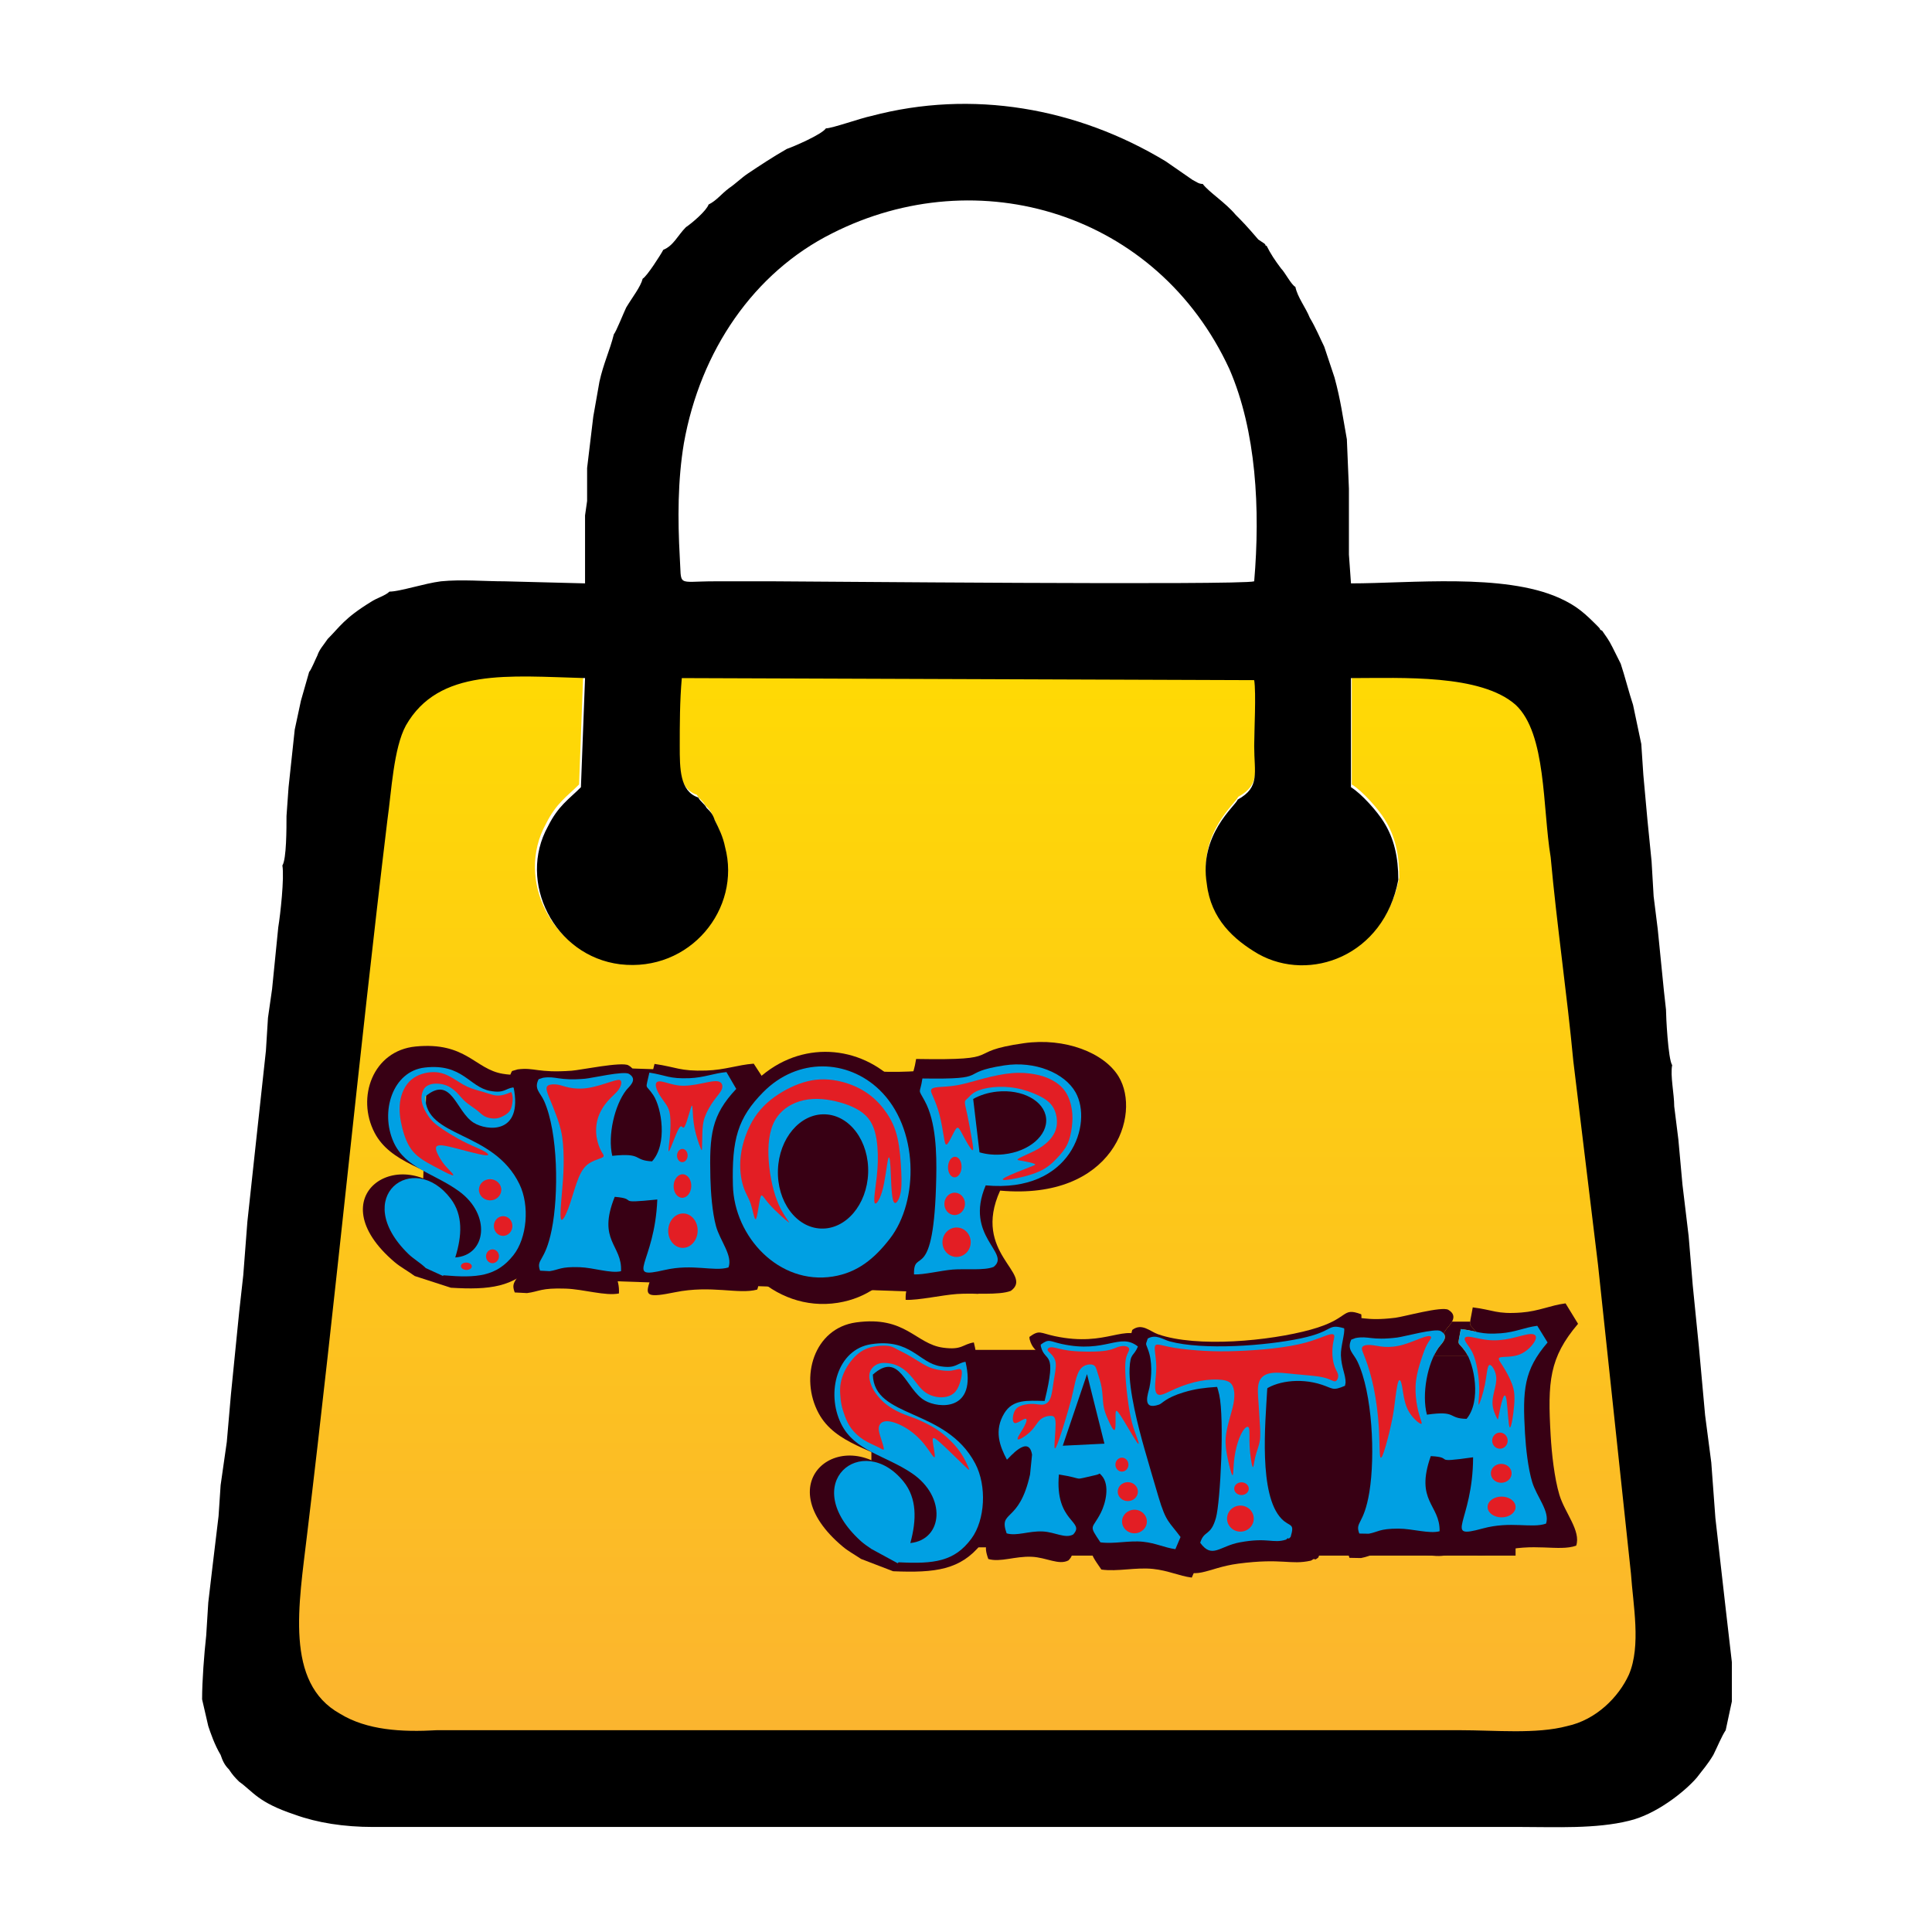 <?xml version="1.0" encoding="UTF-8"?>
<!DOCTYPE svg PUBLIC "-//W3C//DTD SVG 1.1//EN" "http://www.w3.org/Graphics/SVG/1.1/DTD/svg11.dtd">
<!-- Creator: CorelDRAW 2019 (64-Bit) -->
<svg xmlns="http://www.w3.org/2000/svg" xml:space="preserve" width="500mm" height="500mm" version="1.1" style="shape-rendering:geometricPrecision; text-rendering:geometricPrecision; image-rendering:optimizeQuality; fill-rule:evenodd; clip-rule:evenodd"
viewBox="0 0 50000 50000"
 xmlns:xlink="http://www.w3.org/1999/xlink"
 xmlns:xodm="http://www.corel.com/coreldraw/odm/2003">
 <defs>
  <style type="text/css">
   <![CDATA[
    .fil4 {fill:#E31E24}
    .fil5 {fill:#E31E24}
    .fil3 {fill:#00A0E3}
    .fil1 {fill:black}
    .fil2 {fill:#380014}
    .fil0 {fill:url(#id0)}
   ]]>
  </style>
  <linearGradient id="id0" gradientUnits="userSpaceOnUse" x1="24568" y1="14757.06" x2="24568" y2="48071.75">
   <stop offset="0" style="stop-opacity:1; stop-color:#FFDD00"/>
   <stop offset="1" style="stop-opacity:1; stop-color:#FBB034"/>
  </linearGradient>
 </defs>
 <g id="Layer_x0020_1">
  <path class="fil0" d="M32042.93 20622.47c-53.46,160.4 -1015.92,908.96 -802.04,2192.22 106.95,908.97 695.11,1443.68 1336.73,1817.94 1336.73,748.57 3261.62,53.49 3635.92,-1924.89 0,-588.14 -106.95,-1069.38 -374.3,-1497.13 -160.41,-267.34 -588.15,-748.57 -855.5,-908.97l0 -2833.86c1336.73,0 3368.59,-106.94 4277.54,695.11 802.06,748.57 695.11,2673.46 908.97,3956.73 160.41,1764.49 427.78,3582.43 588.16,5293.44 213.88,1764.49 427.76,3528.95 641.64,5293.44l855.5 8020.39c53.47,802.04 267.35,1871.41 -53.48,2619.98 -267.35,588.17 -855.5,1176.33 -1604.08,1336.73 -802.05,213.88 -1871.4,106.97 -2780.39,106.97l-23633.35 0c-962.43,0 -1978.35,0 -2940.81,0 -908.97,53.46 -1817.94,0 -2513.04,-427.76 -1443.68,-802.06 -1069.39,-2833.88 -855.49,-4651.84 748.57,-6202.43 1336.73,-12351.37 2085.3,-18553.79 106.95,-748.57 160.42,-1871.4 481.23,-2459.58 855.5,-1497.11 2673.46,-1283.25 4651.83,-1229.78l-106.94 2833.88c-320.83,320.79 -588.16,481.22 -855.51,1015.9 -802.04,1443.68 160.42,3368.57 1871.42,3582.45 1817.94,213.86 3154.68,-1443.68 2726.93,-3047.76 -53.46,-267.33 -160.39,-481.23 -267.33,-695.11 -53.48,-160.41 -106.95,-213.86 -213.88,-320.81 -53.46,-106.95 -160.41,-160.41 -213.86,-267.34 -481.24,-160.42 -481.24,-748.58 -481.24,-1336.74 0,-534.69 0,-1176.29 53.48,-1764.49l14864.42 53.49c53.47,320.81 0,1336.73 0,1711 0,695.11 160.42,1069.41 -427.76,1390.2l-0.07 -0.02z"/>
  <path class="fil1" d="M32031.97 20692.56c-53.29,159.86 -1012.41,905.84 -799.28,2184.67 106.58,905.84 692.71,1438.7 1332.12,1811.68 1332.13,746 3250.38,53.29 3623.38,-1918.25 0,-586.13 -106.58,-1065.71 -373,-1491.97 -159.86,-266.42 -586.13,-745.99 -852.55,-905.84l0 -2824.09c1332.13,0 3356.96,-106.58 4262.79,692.7 799.29,746 692.71,2664.25 905.84,3943.09 159.87,1758.41 426.29,3570.09 586.13,5275.21 213.14,1758.41 426.29,3516.79 639.42,5275.2l852.55 7992.73c53.29,799.28 266.42,1864.96 -53.29,2610.96 -266.42,586.13 -852.55,1172.26 -1598.54,1332.12 -799.28,213.13 -1864.97,106.58 -2770.81,106.58l-23551.88 0c-959.13,0 -1971.54,0 -2930.67,0 -905.84,53.29 -1811.68,0 -2504.38,-426.29 -1438.71,-799.28 -1065.71,-2824.09 -852.56,-4635.79 746,-6181.04 1332.13,-12308.8 2078.12,-18489.83 106.58,-745.99 159.87,-1864.96 479.58,-2451.09 852.55,-1491.97 2664.24,-1278.84 4635.79,-1225.55l-106.58 2824.09c-319.71,319.71 -586.13,479.57 -852.55,1012.42 -799.28,1438.7 159.86,3356.95 1864.97,3570.08 1811.67,213.14 3143.8,-1438.7 2717.53,-3037.24 -53.29,-266.42 -159.86,-479.58 -266.42,-692.71 -53.29,-159.86 -106.58,-213.13 -213.13,-319.71 -53.29,-106.57 -159.87,-159.86 -213.13,-266.42 -479.58,-159.86 -479.58,-745.99 -479.58,-1332.12 0,-532.84 0,-1172.26 53.29,-1758.41l14813.19 53.29c53.29,319.71 0,1332.12 0,1705.12 0,692.7 159.86,1065.7 -426.29,1385.41l-0.06 -0.04zm426.29 -5648.19c159.86,-1864.96 53.29,-3889.79 -639.42,-5488.34 -1864.97,-4049.64 -6500.76,-5435.05 -10283.97,-3516.79 -2024.83,1012.41 -3410.23,3037.24 -3836.51,5435.05 -159.87,959.12 -159.87,1971.54 -106.58,2930.67 53.29,799.28 -106.57,639.41 905.84,639.41 532.84,0 1012.42,0 1545.26,0 639.41,0 12095.65,106.58 12415.36,0l0.02 0zm-11083.26 -11722.65c-106.58,159.86 -852.55,479.57 -1012.41,532.84 -373,213.13 -692.71,426.29 -1012.42,639.42 -159.86,106.58 -319.71,266.42 -479.57,373 -213.14,159.86 -319.71,319.71 -532.84,426.28 -53.29,159.87 -426.29,479.58 -586.13,586.13 -213.14,213.13 -319.71,479.57 -586.13,586.13 -53.29,106.58 -426.29,692.71 -532.85,746 -53.28,213.13 -266.42,479.57 -426.28,745.99 -53.29,106.58 -266.42,639.42 -319.71,692.71 -106.58,426.28 -266.42,745.99 -373,1225.54l-159.86 905.84 -159.87 1332.13 0 852.55 -53.28 372.99 0 1758.41 -2078.12 -53.29c-532.84,0 -1118.99,-53.28 -1651.84,0 -426.28,53.29 -1065.7,266.43 -1332.12,266.43 -106.58,106.57 -319.71,159.86 -479.57,266.42 -692.71,426.28 -799.29,639.41 -1118.99,959.12 -106.58,159.87 -213.14,266.42 -266.42,426.29 -53.29,106.58 -159.87,373 -213.14,426.28l-213.13 746 -159.86 745.99 -159.87 1491.97 -53.29 746c0,319.7 0,1118.99 -106.57,1278.83 53.28,319.71 -53.29,1278.84 -106.58,1598.55l-159.86 1598.54 -106.58 746 -53.29 852.55 -266.42 2451.09 -213.13 1971.54 -106.58 1385.42 -106.58 959.12 -213.13 2131.39 -106.57 1225.55 -159.87 1118.99 -53.29 799.28 -159.86 1332.12 -106.58 905.84 -53.29 852.55c-53.28,479.58 -106.57,1172.26 -106.57,1651.84l159.86 692.7c53.29,159.87 159.87,479.58 319.71,746 53.29,159.86 106.58,266.42 213.13,372.99 106.58,159.87 159.87,213.14 266.42,319.71 373,266.42 479.58,532.84 1438.7,852.55 586.13,213.14 1278.84,319.71 2024.83,319.71 1491.97,0 3037.25,0 4582.51,0l6873.75 0 12362.07 0c1971.54,0 3943.09,0 5914.63,0 852.55,0 1918.25,53.29 2770.8,-159.86 692.71,-159.87 1438.7,-746 1758.41,-1118.99 159.87,-213.14 266.42,-319.71 426.29,-586.13 106.57,-213.14 213.13,-479.58 319.71,-639.42l159.86 -746 0 -1012.41 -159.86 -1385.41 -266.42 -2344.54 -106.58 -1438.7 -159.87 -1225.55 -159.86 -1758.41 -159.86 -1598.54 -106.58 -1278.84 -159.87 -1332.12 -106.57 -1172.26 -106.58 -852.55c0,-319.71 -106.57,-799.29 -53.29,-1065.71 -106.57,-159.86 -159.86,-1278.83 -159.86,-1438.7l-53.29 -479.57 -159.86 -1598.55 -106.58 -852.55 -53.29 -905.84 -106.57 -1065.7 -106.58 -1172.26 -53.29 -799.28 -213.13 -1012.42c-106.58,-319.7 -213.13,-745.99 -319.71,-1065.7 -53.29,-106.58 -159.87,-319.71 -213.13,-426.28 -106.58,-213.14 -159.87,-266.43 -266.42,-426.29 -106.58,-53.29 0,0 -106.58,-106.58 -319.71,-319.7 -532.84,-532.84 -1012.42,-745.99 -1438.7,-639.42 -3836.5,-373 -5381.76,-373l-53.29 -745.99 0 -1385.41 0 -319.71 -53.29 -1278.84c-106.57,-586.13 -159.86,-1012.41 -319.7,-1598.54l-266.43 -799.29c-106.57,-213.13 -213.13,-479.57 -372.99,-745.99 -106.58,-266.42 -319.71,-532.84 -373,-799.28 -106.58,-53.29 -266.42,-373 -373,-479.58 -159.86,-213.13 -266.42,-372.99 -372.99,-586.13 -53.29,0 0,0 -53.29,-53.28l-159.87 -106.58c-319.71,-373 -426.28,-479.57 -586.13,-639.42 -266.42,-319.71 -692.7,-586.13 -852.55,-799.28 -106.57,0 -159.86,-53.29 -266.42,-106.58l-692.7 -479.57c-2291.25,-1385.41 -5008.77,-1864.97 -7619.73,-1172.26 -266.42,53.29 -1012.42,319.71 -1172.26,319.71l0.22 0.14z"/>
  <path class="fil2" d="M38046.87 34203.41l-468.03 0c-47.48,88.27 -130.27,168.14 -166.44,220.1 -18.36,26.38 -36.25,54.1 -53.67,82.99 112.78,133.97 -75.28,291.56 -130.63,370.4 -35.52,50.59 -68.94,107.1 -99.99,168.29 -3.74,12.37 -7.41,24.81 -11.02,37.31l869.08 0c-19.27,-38.14 -39.22,-72.19 -59.52,-101.17 -219.01,-312.64 -207.75,-82.99 -119.99,-585.29 170.25,20.69 284.78,47.68 391.62,70.7 -129.46,-165.64 -167.14,-146.55 -151.41,-263.33z"/>
  <rect class="fil2" x="27472.04" y="35082.49" width="11750.95" height="5176.55"/>
  <rect class="fil2" x="22551.38" y="34934.74" width="6044.41" height="5110.07"/>
  <path class="fil2" d="M22283.18 40344.88l830.83 318.91c1096.43,45.55 1740.98,-35.16 2280.78,-703.84 442.33,-547.94 500.78,-1556.09 122.69,-2212.21 -955.56,-1658.12 -3272.03,-1318.96 -3307.98,-2626.34 872.75,-712.74 1052.85,435.3 1678.38,765.16 456.53,240.75 1692.85,317.99 1314.79,-1144.66 -297.94,48.89 -300.21,203.49 -796.06,135.83 -716.15,-97.71 -966.62,-830.84 -2250.58,-654.04 -1089.35,149.99 -1472.4,1422.76 -968.92,2353.3 432.47,799.26 1423.4,924.98 2281.62,1453.92 1128.6,695.54 1011.47,1962.3 -48.45,2062.27 205.65,-682.91 216.58,-1324.31 -220.75,-1817.18 -1330.37,-1499.26 -3439.2,46.15 -1378.37,1758.52 133.99,111.33 310.14,207.84 462.02,310.36z"/>
  <path class="fil3" d="M22552.43 40087.21l679.4 369.33c7.94,-8.26 15.95,-16.49 24.04,-24.66 913.94,45.53 1443.54,-15.29 1885.49,-614.38 354.43,-480.45 401.27,-1364.42 98.3,-1939.73 -765.67,-1453.88 -2621.82,-1156.5 -2650.62,-2302.84 699.31,-624.95 843.63,381.69 1344.85,670.91 365.81,211.1 1356.46,278.83 1053.53,-1003.67 -238.74,42.88 -240.56,178.44 -637.87,119.11 -573.84,-85.68 -774.55,-728.5 -1803.36,-573.49 -872.88,131.52 -1179.81,1247.52 -776.38,2063.44 346.53,700.82 1140.54,811.05 1828.22,1274.84 904.34,609.86 810.48,1720.59 -38.82,1808.24 164.78,-598.79 173.55,-1161.18 -176.88,-1593.34 -1066.01,-1314.59 -2755.78,40.46 -1104.47,1541.91 80.09,72.82 178.98,138.39 274.57,204.33z"/>
  <path class="fil2" d="M27294.75 34578.76c-382.12,-81.55 -392.33,-170.58 -654.16,20.62 4.52,18 1.97,44.73 4.7,55.43 132.99,521.48 516.91,69.42 116.7,1660.1 -537.98,-11.5 -988.05,-54.91 -1255.84,370.61 -331.96,527.52 -142.47,1013.77 80.36,1417.94 56.21,-36.37 678.68,-790.44 783.6,-152.3l-62.02 601.19c-342.13,1515.52 -995.71,1067.69 -730.63,1794.72 315.56,91.15 690.46,-77.78 1124,-57.83 386.73,17.82 700.58,225.98 951.21,92.92 396.17,-412.33 -581.08,-358.92 -444.23,-1828.17 881.23,135.38 351.25,188.1 1142.36,18.5 190.89,-40.91 81.82,-87.38 197.3,20.97 256.94,288.54 117,840.73 -31.24,1125.56 -272.32,523.26 -396.68,345.7 -13.63,901.1 419.13,58.44 889.7,-63.14 1335.11,-16.59 402.98,42.13 664.06,179.63 1004.59,224.49l160.84 -369.44c-356.7,-472.53 -452.13,-444.22 -688.8,-1224.32 -150.17,-494.98 -297.92,-983.53 -443.65,-1482.83 -180.67,-618.9 -485.87,-1770.46 -457.84,-2417.91 21.91,-505.75 122.57,-350.32 259.69,-678.12 -574.25,-438.85 -990.54,219.55 -2378.42,-76.64z"/>
  <path class="fil2" d="M37048.78 36548.21c-168.53,-646.81 14.59,-1623.13 363.63,-2124.7 77.3,-111.09 367.95,-349.84 70.31,-525.33 -166.59,-98.22 -1152.69,178.53 -1369.23,205.27 -826.02,102.04 -893.14,-62.4 -1306.78,15.52l-135.07 51.02c-146,317.87 67.28,426.17 194.5,694.98 473.02,999.53 557.57,2994.11 376.2,4124.97 -170.68,1064.34 -460.97,942.77 -318.28,1326.55l298.43 5.62c303.64,-57.89 325.5,-160.62 929.54,-161.69 437.14,-0.77 969.06,172.36 1295.39,83.09 16.23,-852.3 -783.41,-941.18 -277.22,-2381.76 790.49,38.73 -49.83,235.4 1329.67,37.66 -7.58,2080.71 -972.99,2608.38 298.9,2257.54 885.59,-244.27 1537.51,5.03 1992.97,-155.21 128.42,-382.37 -294.6,-850.46 -434.24,-1314.04 -131.06,-435.07 -200.25,-1079.31 -226.81,-1541.19 -79.96,-1390.36 -36.67,-2009.8 709.24,-2886.72l-323.68 -528.66c-396.96,50.45 -682.09,201.42 -1144.48,237.03 -640.21,49.3 -721.94,-68.03 -1256.94,-133.63 -106.53,615.25 -120.21,333.96 145.68,716.9 276.66,398.45 502.53,1565.18 34.23,2129.48 -604.84,-9.53 -284.44,-271.35 -1245.96,-132.7z"/>
  <path class="fil2" d="M30832.76 35421.99l-4.06 122.59c156.02,149.22 286.61,360.39 374.17,645.32 214.02,696.29 47.74,3104.09 -135.15,3567.35 -214.7,543.92 -482.06,346.98 -641.85,722.68 487.58,476.09 787.27,96.01 1619.43,-12.88 1148.8,-150.28 1344.29,41.55 1878.41,-77.36 29.87,-6.64 76.01,-60.76 97.35,-37.65 21.83,23.62 67.73,-24.72 96.67,-43.02 177.21,-419.37 -31.7,-277.3 -367.96,-521.55 -949.26,-689.55 -661.64,-2798.79 -592.53,-3709.93 20.38,-268.85 42.57,-463.26 116.84,-613.18 -70.97,32.7 -135.48,67.7 -192.52,104.73l-1278.95 -36.62c91.9,-219.47 -444.35,-137.42 -919.96,-113.08l-49.89 2.6z"/>
  <path class="fil2" d="M31985.69 36436.86l810.61 38.36c334.91,-359.53 1073.99,-539.7 1763.97,-240.92 335.58,145.32 318.58,249.54 695.74,40.64l17.48 -123.92c4.35,-314.4 -125.05,-577.75 -140.84,-1073.53 -10.67,-334.93 130.92,-894.36 96.36,-1064.02 -529.26,-195.14 -273.06,111.36 -1306.14,397.09 -1064.07,294.31 -2949.47,471.78 -3954.68,119.11 -208.14,-73.03 -415.03,-299.66 -665.45,-111.55l-47.44 183.23c-0.34,17.26 -0.87,37.69 0.33,56.21 0.3,4.78 53.84,187.44 56.02,194.85 134.49,454.32 111,1059.96 41.79,1501.66 -32.27,205.83 -249.47,907.25 292.25,660.31 104.24,-47.54 189.64,-262.97 734.11,-478.7 180.66,-71.57 339.87,-118.02 506.18,-150.85 157.7,-31.12 321.8,-50.01 516.61,-66.51 301.45,-25.5 641.34,-111.47 583.1,118.54z"/>
  <path class="fil3" d="M27476.28 34781.62c-316.92,-69.29 -325.39,-144.94 -542.55,17.53 3.75,15.29 1.64,38 3.9,47.1 110.31,443.1 428.72,58.98 96.8,1410.62 -446.21,-9.78 -819.48,-46.66 -1041.58,314.91 -275.33,448.25 -118.16,861.43 66.64,1204.85 46.63,-30.9 562.9,-671.64 649.92,-129.4l-51.45 510.84c-283.75,1287.76 -825.83,907.23 -605.98,1525.01 261.73,77.45 572.67,-66.09 932.24,-49.14 320.75,15.15 581.05,192.02 788.92,78.96 328.58,-350.37 -481.94,-304.98 -368.44,-1553.43 730.88,115.03 291.32,159.83 947.46,15.71 158.32,-34.76 67.86,-74.24 163.64,17.82 213.1,245.18 97.03,714.39 -25.92,956.42 -225.85,444.61 -328.99,293.75 -11.3,765.68 347.63,49.66 737.91,-53.65 1107.32,-14.1 334.23,35.8 550.77,152.63 833.2,190.75l133.4 -313.92c-295.85,-401.51 -374.99,-377.46 -571.29,-1040.33 -124.54,-420.59 -247.09,-835.73 -367.96,-1259.99 -149.83,-525.9 -402.96,-1504.4 -379.72,-2054.55 18.17,-429.75 101.66,-297.67 215.38,-576.22 -476.27,-372.89 -821.54,186.56 -1972.63,-65.12z"/>
  <path class="fil3" d="M31408.89 35670.27c58.39,114.57 107.91,255.58 145.14,426.2 135.68,621.71 30.25,2771.65 -85.69,3185.3 -136.11,485.65 -305.61,309.83 -406.92,645.28 309.12,425.13 499.13,85.75 1026.68,-11.49 728.32,-134.18 852.25,37.11 1190.88,-69.09 18.93,-5.93 48.18,-54.26 61.72,-33.61 13.82,21.08 42.93,-22.08 61.28,-38.41 112.34,-374.45 -20.1,-247.61 -233.27,-465.7 -601.81,-615.7 -419.49,-2499.06 -375.68,-3312.63 9.57,-177.5 19.76,-318.65 43.45,-434.29l-8.52 2.77 -1.42 0.47 -14.1 4.75 -1.39 0.47 -8.39 2.92 -0.2 0.07 -12.58 4.51 -9.56 3.5 -10.75 4.06 -0.04 0.01 -8.17 3.16 -2.63 1.04 -12.03 4.79 -1.55 0.63 -8.05 3.3 -0.74 0.32 -12.88 5.44 -2.31 0.99 -7.9 3.42 -0.2 0.1 -7.53 3.33 -11.78 5.38 -10.18 4.74 -1.41 0.66 -7.66 3.66 -1.61 0.79 -10.18 5 -12.05 6.07 -5.63 2.89 -14.21 7.51 -6.53 3.54 -12.79 7.07 -6.81 3.87 -12.19 7.09 -5.68 3.36c-4.99,2.99 -9.95,6.02 -14.85,9.07l-3.23 2.01c-5.5,3.46 -10.96,6.92 -16.36,10.45l-0.29 0.19 -0.46 0.32c-5.07,3.33 -10.09,6.69 -15.06,10.07l-3.76 2.55c-4.93,3.39 -9.8,6.82 -14.63,10.26l-2.69 1.94c-5.04,3.61 -10.01,7.29 -14.95,11l-0.82 0.61 -1.06 0.82c-5.16,3.9 -10.24,7.83 -15.28,11.79l-0.37 0.28c-5.26,4.17 -10.44,8.36 -15.56,12.59l-0.84 0.69c-5.14,4.29 -10.23,8.6 -15.23,12.95l-0.02 0.02c-4.93,4.29 -9.79,8.61 -14.59,13l-0.59 0.53 -0.48 0.44c-4.58,4.2 -9.08,8.43 -13.54,12.7l-1.21 1.17c-4.44,4.27 -8.82,8.58 -13.12,12.93l-1.41 1.45c-4.36,4.41 -8.66,8.88 -12.87,13.37l-695.14 -32.69c0.74,-2.86 1.37,-5.66 1.96,-8.41l0.27 -1.4c0.5,-2.45 0.96,-4.87 1.35,-7.23l0.15 -0.82c0.41,-2.56 0.76,-5.06 1.03,-7.51l0.19 -2.01c0.17,-1.73 0.32,-3.47 0.42,-5.16l0.12 -2.13c0.09,-2.05 0.14,-4.07 0.13,-6.04l0.01 -0.6c-0.02,-2.26 -0.11,-4.45 -0.26,-6.6l-0.1 -1.18c-0.15,-1.77 -0.33,-3.53 -0.56,-5.23zm-2.72 -12.8l-0.39 -1.24c-0.48,-1.52 -1.02,-3.02 -1.57,-4.48l-0.32 -0.83c-0.69,-1.73 -1.42,-3.41 -2.23,-5.03l-0.37 -0.68c-0.72,-1.43 -1.5,-2.84 -2.33,-4.21l-0.49 -0.8c-0.88,-1.41 -1.8,-2.8 -2.77,-4.13l-0.29 -0.41c-1.05,-1.42 -2.15,-2.78 -3.3,-4.12l-0.9 -1.01 -2.74 -2.9 -1.11 -1.09c-1.16,-1.1 -2.34,-2.18 -3.58,-3.24l-0.3 -0.28 -0.1 -0.08c-1.32,-1.1 -2.68,-2.15 -4.1,-3.17l-1.47 -1.04 -3.3 -2.22 -1.33 -0.85c-1.62,-0.99 -3.25,-1.93 -4.97,-2.86l-0.15 -0.08c-1.61,-0.86 -3.24,-1.68 -4.93,-2.46l-1.65 -0.77 -4.1 -1.78 -1.45 -0.61c-1.86,-0.76 -3.78,-1.46 -5.74,-2.14l-1.34 -0.46 -4.61 -1.47 -2.05 -0.63 -5.66 -1.56 -0.45 -0.12 -0.24 -0.07 -6.38 -1.49 -1.85 -0.39 -5.98 -1.2 -0.79 -0.14 -7.21 -1.21 -0.42 -0.06 -0.69 -0.1 -6.2 -0.84 -2.82 -0.35 -5.61 -0.61 -1.28 -0.15 -1.13 -0.11 -6.32 -0.55 -1.23 -0.09 -1.07 -0.06 -7.71 -0.49 -0.27 -0.02 -8.79 -0.39 -0.25 -0.01 -0.43 -0.02 -6.82 -0.19 -2.14 -0.05 -2.18 -0.01 -5.55 -0.06 -1.87 -0.02 -2.25 0 -7.16 0.05 -0.41 0 -6.86 0.12 -0.51 0.02 -6.09 0.16 -0.76 0.01 -6 0.19 -1.48 0.06 -7.57 0.32 -1.33 0.06 -6.33 0.33 -4.23 0.24 -3.52 0.2 -7.21 0.46 -0.62 0.04 -7.92 0.55 -2.35 0.18 -5.65 0.42 -5.38 0.43 -2.7 0.22 -8.14 0.7 -0.34 0.02 -7.89 0.72 -8.27 0.77 -6.57 0.63 -1.78 0.19 -8.41 0.83 -1.36 0.14 -7.11 0.74z"/>
  <path class="fil3" d="M32003.82 35970.62l695.15 25.25c287.2,-236.61 921.01,-355.19 1512.7,-158.55 287.79,95.64 273.21,164.22 596.64,26.74l15 -81.55c3.72,-206.92 -107.24,-380.23 -120.78,-706.51 -9.15,-220.43 112.27,-588.61 82.63,-700.26 -453.87,-128.43 -234.17,73.28 -1120.09,261.33 -912.51,193.69 -2529.35,310.49 -3391.38,78.39 -178.49,-48.06 -355.91,-197.21 -570.66,-73.41l-40.69 120.58c-0.28,11.37 -0.74,24.81 0.29,37 0.25,3.15 46.17,123.36 48.04,128.23 115.33,299 95.19,697.59 35.84,988.28 -27.68,135.47 -213.94,597.08 250.62,434.56 89.4,-31.28 162.62,-173.06 629.54,-315.04 154.93,-47.1 291.46,-77.67 434.08,-99.28 135.24,-20.48 275.97,-32.91 443.03,-43.77 258.5,-16.78 549.99,-73.36 500.04,78.01z"/>
  <path class="fil3" d="M36928.59 36611.57c-138.81,-528.07 12.02,-1325.17 299.51,-1734.67 63.67,-90.7 303.07,-285.62 57.91,-428.9 -137.21,-80.19 -949.42,145.76 -1127.77,167.59 -680.37,83.31 -735.65,-50.95 -1076.35,12.67l-111.25 41.65c-120.26,259.53 55.41,347.94 160.2,567.41 389.61,816.04 459.25,2444.48 309.86,3367.76 -140.59,868.95 -379.68,769.7 -262.15,1083.03l245.8 4.59c250.1,-47.26 268.1,-131.14 765.63,-132.01 360.05,-0.63 798.17,140.72 1066.96,67.84 13.37,-695.85 -645.27,-768.41 -228.34,-1944.54 651.1,31.61 -41.04,192.18 1095.2,30.74 -6.24,1698.76 -801.41,2129.56 246.19,1843.13 729.42,-199.43 1266.38,4.11 1641.53,-126.72 105.77,-312.18 -242.65,-694.34 -357.66,-1072.83 -107.96,-355.2 -164.94,-881.18 -186.82,-1258.27 -65.86,-1135.13 -30.2,-1640.86 584.17,-2356.81l-266.6 -431.61c-326.96,41.19 -561.81,164.44 -942.67,193.52 -527.31,40.24 -594.63,-55.55 -1035.28,-109.11 -87.75,502.31 -99.01,272.66 119.99,585.3 227.87,325.31 413.91,1277.87 28.19,1738.58 -498.18,-7.78 -234.28,-221.54 -1026.25,-108.34z"/>
  <polygon class="fil2" points="28582.5,37361.93 27504.31,37415.23 28131.93,35562.13 "/>
  <path class="fil4" d="M25064.85 37979.7c34.77,82.94 32.09,88.29 -121.75,-60.2 -153.84,-148.49 -458.85,-450.83 -624.73,-596.65 -165.9,-145.81 -192.64,-135.11 -177.92,-8.02 14.71,127.08 70.89,370.57 46.81,397.31 -24.08,26.76 -128.43,-163.2 -263.54,-331.76 -135.12,-168.57 -301,-315.71 -476.25,-422.74 -175.25,-107.01 -359.85,-173.91 -485.61,-176.6 -125.75,-2.66 -192.65,58.88 -212.71,136.47 -20.07,77.59 6.69,171.23 42.82,284.94 36.11,113.71 81.6,247.5 81.6,294.31 0,46.83 -45.49,6.69 -143.14,-42.81 -97.66,-49.5 -247.5,-108.35 -378.59,-191.29 -131.1,-82.94 -243.48,-189.97 -322.41,-297 -78.92,-107.01 -124.41,-214.03 -161.86,-313.02 -37.46,-99 -66.9,-189.97 -86.96,-284.95 -20.07,-94.98 -30.77,-193.98 -36.12,-288.97 -5.36,-94.97 -5.36,-185.94 13.38,-287.61 18.72,-101.67 56.18,-214.05 109.7,-321.08 53.51,-107.01 123.07,-208.68 193.97,-291.63 70.9,-82.94 143.14,-147.14 218.06,-196.64 74.91,-49.5 152.5,-84.29 235.44,-108.37 82.94,-24.07 171.25,-37.45 262.22,-44.14 90.96,-6.69 184.6,-6.69 260.86,12 76.25,18.7 135.11,56.1 200.66,90.88 65.55,34.77 137.79,66.96 230.1,117.82 92.31,50.87 204.67,120.43 295.65,176.61 90.97,56.2 160.53,99 232.77,133.78 72.23,34.79 147.15,61.54 255.52,84.28 108.35,22.74 250.15,41.48 367.88,26.76 117.72,-14.72 211.37,-62.87 250.16,-26.76 38.8,36.13 22.74,156.52 -6.68,270.23 -29.44,113.72 -72.24,220.73 -132.44,294.31 -60.2,73.58 -137.79,113.72 -222.07,135.12 -84.29,21.4 -175.25,24.08 -268.89,8.03 -93.66,-16.06 -189.97,-50.85 -270.24,-103.02 -80.27,-52.17 -144.48,-121.73 -197.46,-186.43 -52.98,-64.69 -94.73,-124.5 -146.31,-188.6 -51.58,-64.08 -112.98,-132.44 -181.74,-190.82 -68.77,-58.38 -144.86,-106.79 -220.38,-140.36 -75.51,-33.56 -150.42,-52.3 -230.68,-63 -80.27,-10.71 -165.89,-13.37 -240.54,8.02 -74.66,21.4 -138.36,66.9 -181.16,117.73 -42.81,50.83 -64.74,107.03 -72.18,165.09 -7.44,58.07 -0.39,118.01 18.34,187.57 18.72,69.57 49.14,148.76 100.47,232.49 51.32,83.74 123.57,172.03 193.14,242.93 69.55,70.91 136.44,124.41 222.06,180.59 85.61,56.2 189.96,115.05 306.34,164.55 116.39,49.5 244.82,89.64 382.61,145.82 137.79,56.19 284.95,128.42 413.38,203.33 128.42,74.92 238.12,152.52 359.86,260.87 121.73,108.37 255.52,247.5 358.53,397.33 103,149.83 175.24,310.36 210.03,393.3z"/>
  <path class="fil4" d="M26256.79 36826.54c-65.55,-21.4 -52.17,-181.94 -9.35,-283.61 42.79,-101.67 115.04,-144.47 205.7,-172.67 90.67,-28.19 199.76,-41.77 297.41,-36.42 97.66,5.36 183.89,29.62 259.1,15 75.23,-14.61 139.43,-68.11 179.56,-177.81 40.14,-109.7 56.2,-275.58 82.95,-442.81 26.76,-167.21 64.21,-335.76 49.49,-456.16 -14.71,-120.4 -81.6,-192.65 -131.09,-240.85 -49.5,-48.19 -81.61,-72.33 -78.94,-103.1 2.68,-30.76 40.14,-68.16 127.1,-60.1 86.96,8.07 223.4,61.57 472.22,89.66 248.84,28.09 610.03,30.77 832.09,6.69 222.08,-24.08 305.03,-74.91 385.29,-103 80.27,-28.09 157.86,-33.45 212.71,-20.07 54.85,13.38 86.96,45.48 81.61,88.8 -5.35,43.33 -48.17,97.86 -73.59,186.16 -25.41,88.3 -33.44,210.34 -26.76,391.77 6.7,181.42 28.11,422.21 57.56,656.5 29.46,234.29 66.98,462.07 112.46,639.99 45.49,177.93 98.94,305.99 139.04,419.52 40.11,113.54 66.87,212.53 -24.11,77.41 -90.96,-135.11 -299.65,-504.33 -410.69,-672.89 -111.03,-168.55 -124.41,-136.46 -125.75,-8.04 -1.33,128.44 9.36,353.19 -24.08,383.95 -33.45,30.77 -111.04,-132.43 -169.9,-264.88 -58.86,-132.44 -99,-234.1 -119.07,-367.89 -20.06,-133.77 -20.06,-299.65 -45.48,-452.16 -25.41,-152.5 -76.25,-291.63 -108.36,-395.98 -32.1,-104.35 -45.48,-173.9 -117.72,-200.66 -72.24,-26.76 -203.33,-10.7 -291.62,72.24 -88.29,82.94 -133.79,232.78 -167.23,369.22 -33.44,136.45 -54.85,259.54 -99,433.44 -44.14,173.91 -111.03,398.65 -168.56,587.27 -57.52,188.64 -105.68,341.14 -156.53,484.29 -50.83,143.14 -104.33,276.92 -112.36,181.93 -8.02,-94.98 29.42,-418.72 28.09,-596.65 -1.34,-177.92 -41.47,-210.03 -119.05,-212.71 -77.59,-2.67 -192.64,24.09 -275.58,96.33 -82.94,72.23 -133.79,189.96 -251.52,306.35 -117.72,116.38 -302.32,231.43 -333.1,204.67 -30.77,-26.75 92.31,-195.3 163.21,-325.07 70.91,-129.77 89.63,-220.73 26.76,-207.36 -62.87,13.38 -207.36,131.1 -272.91,109.7z"/>
  <ellipse class="fil4" cx="29035.34" cy="37904.78" rx="168.55" ry="180.6"/>
  <ellipse class="fil4" cx="29187.85" cy="38603.1" rx="260.86" ry="244.81"/>
  <ellipse class="fil4" cx="29359.76" cy="39376.62" rx="321.06" ry="305.01"/>
  <path class="fil5" d="M29894.2 35879.4c0,-136.46 32.1,-323.74 30.77,-505.68 -1.34,-181.93 -36.13,-358.52 -40.14,-458.85 -4.01,-100.33 22.74,-124.42 97.65,-116.39 74.92,8.03 198,48.17 409.36,82.95 211.38,34.78 511.03,64.21 789.29,78.92 278.26,14.72 535.11,14.72 830.76,4.02 295.65,-10.7 630.09,-32.11 944.46,-68.23 314.38,-36.12 608.69,-86.96 845.48,-152.51 236.78,-65.56 416.04,-145.81 535.1,-185.96 119.07,-40.13 177.92,-40.13 191.3,2.69 13.38,42.81 -18.72,128.42 -34.77,240.78 -16.06,112.38 -16.06,251.52 -1.35,363.89 14.72,112.38 44.16,197.99 74.92,264.88 30.78,66.89 62.87,115.04 65.54,171.23 2.68,56.19 -24.06,120.4 -58.85,140.47 -34.78,20.07 -77.59,-4.02 -140.47,-32.11 -62.87,-28.09 -145.81,-60.2 -303.67,-84.29 -157.85,-24.07 -390.63,-40.11 -618.05,-62.85 -227.42,-22.75 -449.49,-52.18 -614.16,-27.28 -164.66,24.9 -271.92,104.12 -316.06,240.57 -44.15,136.45 -25.18,330.13 -11.69,512.58 13.5,182.46 21.53,353.7 32.22,520.92 10.7,167.23 24.09,330.43 1.33,476.24 -22.74,145.82 -81.59,274.25 -116.38,418.73 -34.78,144.48 -45.48,305.02 -70.9,252.84 -25.41,-52.17 -65.54,-317.06 -76.25,-537.79 -10.7,-220.73 8.04,-397.31 -17.38,-462.86 -25.43,-65.56 -94.98,-20.06 -159.2,80.27 -64.22,100.33 -123.07,255.51 -163.21,413.35 -40.13,157.86 -61.54,318.41 -72.24,468.23 -10.7,149.83 -10.7,288.97 -37.46,254.18 -26.76,-34.78 -80.26,-243.47 -119.05,-430.76 -38.8,-187.29 -62.89,-353.18 -49.51,-531.1 13.38,-177.92 64.21,-367.89 111.03,-533.77 46.83,-165.88 89.64,-307.69 105.47,-448.97 15.85,-141.27 4.71,-282.01 -44.13,-371.86 -48.83,-89.84 -135.36,-128.78 -278.3,-145.37 -142.92,-16.58 -342.23,-10.8 -552.93,28.2 -210.69,39.01 -432.76,111.26 -618.71,191.52 -185.95,80.27 -335.78,168.56 -426.75,169.9 -90.97,1.33 -123.07,-84.28 -123.07,-220.73z"/>
  <ellipse class="fil4" cx="32129.6" cy="38526.84" rx="188.62" ry="164.53"/>
  <ellipse class="fil4" cx="32101.51" cy="39301.41" rx="345.14" ry="337.11"/>
  <path class="fil4" d="M35685.4 36958.98c-20.06,-346.49 -68.22,-723.73 -133.77,-1041.61 -65.55,-317.87 -148.49,-576.38 -212.71,-746.27 -64.2,-169.89 -109.7,-251.19 -86.96,-301.2 22.76,-50.01 113.72,-68.74 216.73,-62.06 103.01,6.7 218.06,38.8 359.87,48.17 141.8,9.36 310.35,-4.02 501.66,-60.2 191.3,-56.19 405.35,-155.18 535.1,-195.32 129.77,-40.13 175.26,-21.4 172.58,13.38 -2.67,34.78 -53.51,85.62 -103.01,176.58 -49.5,90.98 -97.66,222.07 -151.17,385.28 -53.52,163.21 -112.37,358.52 -136.46,552.49 -24.07,193.99 -13.37,386.63 10.7,552.51 24.09,165.88 61.55,305.02 96.33,412.03 34.79,107.03 66.89,181.94 0,148.5 -66.89,-33.45 -232.77,-175.25 -326.41,-371.91 -93.65,-196.65 -115.05,-448.14 -143.14,-596.64 -28.09,-148.49 -62.89,-193.98 -93.66,-121.74 -30.76,72.25 -57.52,262.2 -78.92,432.1 -21.41,169.9 -37.45,319.74 -78.93,532.44 -41.46,212.7 -108.36,488.28 -169.9,702.33 -61.53,214.04 -117.73,366.54 -141.8,284.93 -24.08,-81.59 -16.06,-397.31 -36.13,-743.79z"/>
  <path class="fil4" d="M37995.74 34593.8c-101.66,-1.34 -104.34,57.52 -66.88,128.42 37.46,70.9 115.05,153.86 175.25,275.59 60.2,121.74 103,282.27 133.76,462.87 30.77,180.6 49.51,381.26 44.16,567.21 -5.36,185.95 -34.79,357.19 -8.04,319.73 26.76,-37.46 109.71,-283.6 156.19,-516.91 46.49,-233.3 56.51,-453.74 104.66,-497.88 48.16,-44.15 134.47,88 169.58,210.26 35.12,122.26 19.08,234.64 -11.69,368.42 -30.77,133.77 -76.26,288.96 -65.56,434.77 10.71,145.83 77.59,282.27 109.7,346.48 32.11,64.22 29.43,56.19 49.5,-52.17 20.07,-108.36 62.87,-317.05 103,-434.78 40.14,-117.72 77.6,-144.48 104.36,58.87 26.75,203.34 42.8,636.78 79.22,674.24 36.43,37.46 93.25,-321.08 113.31,-571.24 20.07,-250.16 3.39,-391.96 -57.12,-555.17 -60.51,-163.21 -164.85,-347.81 -245.12,-473.06 -80.26,-125.23 -136.45,-191.09 -53.5,-212.5 82.94,-21.39 305.01,1.65 494.97,-72.44 189.97,-74.09 347.82,-245.33 402.67,-360.38 54.85,-115.05 6.69,-173.9 -115.05,-169.9 -121.74,4.02 -317.05,70.92 -515.04,113.72 -197.99,42.81 -398.66,61.54 -599.33,40.14 -200.66,-21.41 -401.32,-82.96 -503,-84.29z"/>
  <ellipse class="fil4" cx="38817.82" cy="37283.83" rx="200.66" ry="208.69"/>
  <ellipse class="fil4" cx="38851.91" cy="38129.53" rx="268.88" ry="244.81"/>
  <ellipse class="fil4" cx="38860.88" cy="39000.42" rx="362.12" ry="268.89"/>
  <rect class="fil2" transform="matrix(1.151 0.04 -0.04 1.151 15556.6 27624.7)" width="1957.92" height="1508.13"/>
  <rect class="fil2" transform="matrix(1.492 0.052 -0.057 1.628 11036.2 28114.2)" width="9683.75" height="2989.79"/>
  <path class="fil2" d="M10732.04 33023.06l936.89 303.3c1007.05,62.43 1623.94,-18.32 2163.98,-611.34 466.64,-512.4 560.98,-1480.84 201.37,-2125.28 -908.82,-1628.58 -3264.2,-1380.89 -3254.91,-2640.58 907.83,-656.39 1049.95,454.83 1671.26,793.61 453.46,247.27 1701.53,363.67 1370.14,-1057.12 -303.13,36.93 -310.83,185.68 -810.11,103.68 -721.11,-118.41 -948.91,-832.63 -2254.04,-706.11 -1107.32,107.33 -1539.29,1319.46 -1062.42,2232.3 409.61,784.07 1407.73,938.79 2257.51,1477.13 1117.5,707.89 954.77,1923.28 -121.04,1983.46 231.9,-650.37 265.37,-1267.39 -159.87,-1756.7 -1293.56,-1488.41 -3480.99,-72.54 -1455.89,1645.86 149.84,127.15 355.64,237.66 517.13,357.79z"/>
  <path class="fil2" d="M18578.78 30900.91c41.46,1586.23 1432.66,3080.6 3105.19,2815.18 765.78,-121.51 1290.53,-552.81 1772.27,-1173.23 902.64,-1162.5 899.76,-3429.73 -334.04,-4603.29 -989.01,-940.73 -2530.7,-1000.14 -3601.42,75.44 -795.05,798.66 -979.05,1467.49 -942,2885.9z"/>
  <path class="fil2" d="M23709.39 27406.16c-82.82,524.89 -171.84,289.12 77.14,708.12 394.24,663.49 419.26,1678.48 404.77,2443.64 -66.05,3487.78 -778.38,2183.47 -752.93,3082.28 343.23,12.87 919.27,-121.52 1326.41,-151.5 422.67,-31.13 1084.22,39.49 1395.9,-81.35 609.81,-445.1 -1018.78,-968.31 -277.28,-2594.52 2930.19,261.91 3665.35,-1964.32 3067.27,-2951.11 -375.94,-620.25 -1394.11,-1013.35 -2447.57,-864.43 -1641.13,232.02 -376.41,450.35 -2793.71,408.87z"/>
  <path class="fil3" d="M11020.41 32818.74l441.31 201.56c5.4,-5.2 10.86,-10.39 16.32,-15.54 865.35,73.46 1369.68,33.31 1808.7,-520.27 352.09,-443.96 425.79,-1280.84 157.49,-1836.54 -678.07,-1404.34 -2448.44,-1183.75 -2437.8,-2271.99 683.99,-569.59 787.53,389.96 1253.35,680.89 339.98,212.34 1277.34,309.39 1032.5,-917.07 -227.86,32.76 -234.08,161.28 -608.96,91.85 -541.44,-100.27 -710.51,-716.63 -1691.45,-603.67 -832.27,95.83 -1160.35,1144.17 -804.73,1931.41 305.47,676.19 1054.92,807.04 1691.81,1269.71 837.54,608.4 711.73,1658.79 -96.71,1713.8 176.12,-562.48 203.06,-1095.61 -115,-1517.11 -967.54,-1282.17 -2615.14,-52.9 -1098.64,1425.89 130.36,127.11 317.49,234.62 443.24,358.53 2.89,2.85 5.74,5.7 8.57,8.55z"/>
  <path class="fil2" d="M15712.41 30020.41c-158.92,-608.34 68.34,-1510.28 457.33,-1964.15 86.15,-100.52 404.24,-311.92 92.15,-486.36 -174.69,-97.64 -1236.57,123.2 -1468.64,140.02 -885.29,64.17 -951.61,-91.39 -1395.8,-34.28l-145.88 42.45c-166.22,290.44 57.98,399.2 185.08,654.15 472.58,948.02 498.02,2807.76 267.61,3853.63 -216.85,984.34 -522.84,860.36 -382.96,1222.9l318.46 16.37c326.09,-42.57 352.76,-137.38 997.76,-115.85 466.77,15.58 1029.09,196.56 1380.42,125.64 45.04,-792.73 -805.88,-905.28 -218.58,-2227.32 842.78,65.52 -60.85,217.26 1418.51,84.63 -75.72,1936.48 -1123.67,2391.65 245.77,2112.5 953.51,-194.34 1641.48,62.02 2133,-70.16 149.54,-351.12 -286.91,-802.61 -420.94,-1239.32 -125.8,-409.86 -178.73,-1012.11 -192.07,-1443.02 -40.18,-1297.15 26.17,-1872.13 851.1,-2660.57l-328.41 -504.15c-425.49,32.16 -734.85,162.04 -1229.71,177.95 -685.17,22.02 -768.63,-90.24 -1337.73,-171.25 -133.75,568.71 -139.2,306.37 132.25,672.73 282.45,381.21 485.69,1475.64 -32.68,1983.44 -645.49,-31.42 -294.88,-263.18 -1326.04,-169.98z"/>
  <path class="fil2" d="M23265.69 29376.22l767.58 63.23c329.57,-329.9 1036.54,-476.32 1681.07,-170.07 313.48,148.95 293.91,247.23 658.55,61.59l20.69 -116.96c14.53,-298.06 -99.48,-552.13 -98.03,-1022.88 0.97,-318.03 153.8,-843.95 126.63,-1006.02 -495.52,-202.61 -262.68,96.58 -1252,333.37 -1018.99,243.91 -2813.13,349.79 -3754.88,-18.01 -194.99,-76.16 -383.72,-297.97 -627.47,-127.84l-51.07 172.21c-0.88,16.37 -2.07,35.73 -1.54,53.33 0.12,4.55 44.86,179.57 46.68,186.67 112.51,435.37 70.18,1009.03 -10.1,1425.68 -37.43,194.16 -266.67,852.24 255.32,635.96 100.45,-41.63 188.58,-243.13 712.15,-429.71 173.72,-61.9 326.26,-100.68 485.09,-126.32 150.61,-24.29 306.89,-36.77 492.2,-45.97 286.76,-14.2 611.99,-84.48 549.13,131.74z"/>
  <path class="fil3" d="M18967.83 30679.71c34.34,1328.17 1193.5,2579.23 2587.37,2356.76 638.19,-101.85 1075.57,-463.05 1477.11,-982.6 752.39,-973.5 750.31,-2871.88 -277.74,-3854.34 -824.08,-787.55 -2108.86,-837.08 -3001.31,63.66 -662.68,668.84 -816.11,1228.88 -785.43,2416.52z"/>
  <path class="fil3" d="M23871.78 27911.02c-63.7,427.07 -130.59,235.49 56.97,575.78 297,538.84 313.92,1364.3 301.44,1986.64 -56.89,2836.79 -593.3,1777.39 -575.82,2508.35 259.68,9.8 695.82,-100.65 1003.94,-125.84 319.89,-26.15 820.32,29.97 1056.4,-68.92 462.3,-363.22 -768.96,-785.53 -204.67,-2109.61 2216.65,207.2 2777.33,-1604.88 2326.74,-2406.26 -283.23,-503.72 -1052.87,-821.42 -1850.28,-698.2 -1242.24,191.95 -285.71,367.02 -2114.72,338.06z"/>
  <path class="fil3" d="M15845.13 29912.9c-121.62,-525.53 57.73,-1306.13 361.36,-1699.77 67.25,-87.18 315.05,-270.95 73.09,-420.83 -135.43,-83.89 -961.18,110.32 -1141.55,125.58 -688.07,58.2 -739.12,-76.11 -1084.43,-25.37l-113.47 37.16c-130.05,251.65 43.82,345 141.8,565.07 364.28,818.28 378.34,2426.29 196.11,3331.34 -171.5,851.8 -408.88,745.54 -301.31,1058.6l247.39 13.17c253.51,-37.8 274.52,-119.87 775.62,-103.23 362.63,12.04 798.99,166.81 1072.19,104.41 37.43,-685.6 -623.39,-780.31 -163,-1925.26 654.63,54.07 -47.95,188.05 1101.91,68.83 -64.77,1674.68 -880.42,2071.46 184.48,1825.89 741.47,-170.97 1275.24,48.59 1657.55,-67.2 117.27,-304.08 -220.47,-693.13 -323.26,-1070.34 -96.49,-354.01 -135.78,-874.6 -144.82,-1247.16 -27.24,-1121.5 26.07,-1618.88 669.46,-2303.15l-253.63 -434.93c-330.7,29.11 -571.47,142.37 -956.03,157.65 -532.44,21.13 -596.94,-75.68 -1038.88,-143.98 -105.66,492.16 -109.1,265.34 100.7,581.29 218.29,328.75 372.85,1274.47 -31.48,1715.15 -501.44,-25.19 -228.31,-226.67 -1029.8,-142.92z"/>
  <ellipse class="fil2" transform="matrix(1.076 0.038 -0.033 0.939 21300.2 30316.9)" rx="1084.79" ry="1574.27"/>
  <path class="fil2" d="M25185.89 28440.88l163.64 1381.14c186.23,54.92 399.85,75.33 623.47,51.82 654.67,-68.81 1147.2,-487.89 1100.1,-936.04 -47.11,-448.14 -616.01,-755.67 -1270.67,-686.86 -231.31,24.31 -442.36,92.35 -616.54,189.94z"/>
  <path class="fil4" d="M12522.56 28264.27c128.05,38.33 224.4,77.25 315.17,86.77 90.78,9.53 175.96,-10.37 238.71,-29.77 62.72,-19.4 103,-38.33 125.77,-47.69 22.78,-9.37 28.05,-9.19 30.69,-9.1 2.64,0.1 2.64,0.1 10.98,25.8 8.34,25.7 25.04,77.1 25.11,150.78 0.06,73.69 -16.5,169.67 -40.99,236.44 -24.5,66.78 -56.93,104.38 -99.04,138.47 -42.13,34.1 -93.94,64.72 -149.2,89.15 -55.28,24.45 -114,42.73 -190.58,42.59 -76.58,-0.13 -170.99,-18.67 -241.2,-54.66 -70.21,-35.98 -116.22,-89.4 -190.97,-148.91 -74.75,-59.52 -178.25,-125.1 -257.1,-186.89 -78.85,-61.79 -133.06,-119.78 -174.37,-166.49 -41.33,-46.69 -69.77,-82.12 -111.29,-122.68 -41.54,-40.55 -96.12,-86.25 -155.93,-123.38 -59.81,-37.13 -124.83,-65.7 -203.44,-82.87 -78.63,-17.16 -170.85,-22.93 -246.48,-12.42 -75.62,10.52 -134.65,37.3 -175.87,67.62 -41.23,30.32 -64.65,64.17 -84.78,111.29 -20.14,47.14 -36.98,107.52 -39.41,177.3 -2.44,69.79 9.52,148.99 48.45,244.36 38.92,95.36 104.79,206.91 169.77,290.48 64.97,83.58 129.05,139.18 208.81,199.13 79.77,59.96 175.24,124.26 303.22,202.41 127.99,78.17 288.49,170.15 452.13,248.28 163.63,78.13 330.4,142.39 440.46,204.67 110.04,62.28 163.39,122.59 3.08,100.46 -160.32,-22.11 -534.28,-126.63 -765.92,-185.54 -231.64,-58.91 -320.97,-72.19 -383.12,-69.28 -62.15,2.91 -97.15,22.02 -102.61,65.02 -5.47,43.01 18.6,109.9 58.14,187.51 39.54,77.61 94.54,165.91 155.28,241.72 60.73,75.81 127.17,139.1 179.33,195.54 52.17,56.46 90.05,106.05 10.45,79.13 -79.6,-26.91 -276.68,-130.35 -471.07,-234.96 -194.41,-104.6 -386.12,-210.38 -523.14,-370.16 -137.01,-159.77 -219.34,-373.53 -277.47,-599.16 -58.14,-225.61 -92.1,-463.09 -60.47,-688.12 31.62,-225.02 128.82,-437.6 290.71,-574.23 161.9,-136.63 388.48,-197.31 574.64,-197.16 186.16,0.15 331.92,61.13 467.85,138.74 135.92,77.61 262.01,171.83 404.95,237.8 142.93,65.97 302.69,103.68 430.75,142.01z"/>
  <ellipse class="fil4" transform="matrix(1.151 0.04 -0.04 1.151 12683.8 30791.2)" rx="251.35" ry="238.13"/>
  <ellipse class="fil4" transform="matrix(1.151 0.04 -0.04 1.151 13020.8 31729.1)" rx="208.36" ry="221.59"/>
  <ellipse class="fil4" transform="matrix(1.151 0.04 -0.04 1.151 12745.7 32512.2)" rx="145.52" ry="155.44"/>
  <ellipse class="fil4" transform="matrix(1.151 0.04 -0.04 1.151 12069.7 32770.6)" rx="122.37" ry="82.68"/>
  <path class="fil4" d="M14541.01 30891.63c23.12,-262.16 40.8,-477.52 45.6,-723.81 4.79,-246.28 -3.32,-523.51 -38.57,-750.88 -35.25,-227.36 -97.67,-404.85 -152.25,-551.58 -54.59,-146.74 -101.35,-262.7 -143.52,-364.72 -42.17,-102.03 -79.74,-190.1 -97.61,-260.61 -17.86,-70.49 -16.02,-123.41 37.06,-151.85 53.08,-28.44 157.4,-32.43 249.58,-16.51 92.18,15.93 172.23,51.76 297.14,76.44 124.91,24.69 294.66,38.25 493.97,5.82 199.32,-32.42 428.2,-110.82 579.77,-158.88 151.59,-48.06 225.9,-65.79 253.88,-25.54 27.99,40.26 9.67,138.49 -57.1,231.44 -66.76,92.96 -181.96,180.61 -286.73,301.56 -104.75,120.95 -199.08,275.18 -249.25,438.57 -50.17,163.41 -56.19,335.97 -32.33,489.25 23.87,153.28 77.64,287.28 125.36,371.57 47.73,84.29 89.43,118.89 19.53,155.83 -69.89,36.94 -251.36,76.23 -381.91,180.87 -130.56,104.65 -210.17,274.65 -283.6,485.52 -73.42,210.86 -140.66,462.58 -216.17,660.66 -75.52,198.1 -159.33,342.53 -186.95,260.26 -27.62,-82.27 0.97,-391.25 24.1,-653.41z"/>
  <ellipse class="fil4" transform="matrix(1.151 0.04 -0.04 1.151 17661.6 30694.4)" rx="198.44" ry="264.58"/>
  <ellipse class="fil4" transform="matrix(1.151 0.04 -0.04 1.151 17674.6 31849.7)" rx="330.73" ry="386.95"/>
  <ellipse class="fil4" transform="matrix(1.151 0.04 -0.04 1.151 17658.7 29905.4)" rx="119.06" ry="148.82"/>
  <path class="fil5" d="M17335.44 29427.49c20.05,-210.18 23.25,-418.22 6.51,-558 -16.74,-139.77 -53.39,-211.29 -106.51,-290.84 -53.12,-79.53 -122.7,-167.09 -175.82,-257.6 -53.12,-90.52 -89.76,-183.99 -87.51,-248.51 2.26,-64.52 43.4,-100.09 149.15,-83.14 105.76,16.95 276.11,86.42 460.95,104.31 184.86,17.88 384.22,-15.8 565.9,-52.66 181.69,-36.84 345.69,-76.85 441.46,-54.46 95.77,22.4 123.3,107.22 93.6,193.83 -29.7,86.63 -116.64,175.06 -207.4,300.2 -90.75,125.14 -185.33,286.99 -236.06,430.04 -50.74,143.06 -57.61,267.32 -62.4,404.35 -4.78,137.05 -7.48,286.85 -9.22,373.17 -1.74,86.33 -2.54,109.18 -39.95,16.4 -37.42,-92.77 -111.44,-301.17 -151.47,-500.75 -40.04,-199.58 -46.09,-390.34 -52.56,-496.02 -6.48,-105.67 -13.37,-126.24 -40.52,-48.42 -27.15,77.81 -74.55,254.03 -112.84,368.29 -38.29,114.27 -67.47,166.61 -93.43,154.26 -25.96,-12.34 -48.68,-89.35 -120.76,46.6 -72.08,135.96 -193.52,484.88 -235.78,553.18 -42.27,68.3 -5.38,-144.05 14.66,-354.23z"/>
  <path class="fil5" d="M19239.33 30713.4c-61.24,-187.61 -108.59,-473.84 -68.43,-802.74 40.17,-328.89 167.86,-700.47 357.92,-991.11 190.06,-290.63 442.46,-500.32 719.31,-663.42 276.86,-163.11 578.16,-279.63 871.33,-312.59 293.16,-32.95 578.2,17.65 817.9,97.15 239.7,79.52 434.07,187.95 598.99,318.19 164.93,130.26 300.42,282.37 416.59,455.55 116.17,173.17 213.05,367.42 274.06,636.33 61,268.92 86.15,612.5 98.04,878.26 11.9,265.77 10.55,453.74 -34.01,609.71 -44.55,155.98 -132.31,279.96 -178.9,120.79 -46.59,-159.15 -52.01,-601.43 -66.59,-856.02 -14.57,-254.59 -38.3,-321.48 -69.75,-167.59 -31.45,153.89 -70.6,528.56 -142.06,782.68 -71.44,254.13 -175.19,387.71 -200.9,302.97 -25.72,-84.74 26.57,-387.82 57.06,-663.7 30.5,-275.88 39.18,-524.57 16.97,-784.51 -22.21,-259.94 -75.31,-531.11 -235.23,-730.33 -159.91,-199.2 -426.63,-326.42 -725.83,-410.92 -299.18,-84.5 -630.83,-126.26 -938.19,-60.25 -307.36,66.02 -590.41,239.8 -749.09,519.19 -158.69,279.4 -192.99,664.4 -162.72,1066.9 30.27,402.51 125.11,822.5 260.57,1124.5 135.47,302.01 311.55,486.01 255.41,451.01 -56.14,-34.98 -344.5,-288.96 -504.97,-472.42 -160.46,-183.46 -193.01,-296.4 -228.78,-168.06 -35.77,128.33 -74.75,497.93 -113.16,552.47 -38.41,54.56 -76.24,-205.91 -132.71,-380.67 -56.48,-174.74 -131.58,-263.75 -192.83,-451.37z"/>
  <ellipse class="fil4" transform="matrix(1.151 0.04 -0.04 1.151 24756.2 32148.5)" rx="317.5" ry="330.73"/>
  <ellipse class="fil4" transform="matrix(1.151 0.04 -0.04 1.151 24707 31155.9)" rx="231.51" ry="251.35"/>
  <ellipse class="fil4" transform="matrix(1.151 0.04 -0.04 1.151 24709.8 30203.2)" rx="152.13" ry="231.51"/>
  <path class="fil4" d="M24423.84 29406.81c-25.22,-150.78 -60.83,-367.99 -107.83,-550.04 -47,-182.03 -105.4,-328.88 -151.26,-434.66 -45.84,-105.77 -79.15,-170.47 -67.49,-213.25 11.66,-42.78 68.28,-63.68 185.54,-74.83 117.27,-11.14 295.18,-12.56 499.74,-49.88 204.57,-37.32 435.8,-110.54 680.67,-174.4 244.89,-63.86 503.41,-118.36 728.92,-137.16 225.52,-18.8 418.03,-1.91 585.9,29.36 167.87,31.27 311.1,76.92 445.78,148.95 134.7,72.04 260.84,170.45 350.17,304.42 89.33,133.97 141.85,303.5 165.58,460.58 23.73,157.09 18.68,301.73 -0.59,453.51 -19.27,151.78 -52.78,310.67 -117.19,445.62 -64.42,134.96 -159.77,245.97 -271.88,364.01 -112.1,118.05 -240.97,243.13 -464.2,342.05 -223.23,98.92 -540.84,171.67 -733.72,201.78 -192.87,30.11 -261.03,17.56 -140.56,-49.38 120.49,-66.93 429.63,-188.26 602.17,-254.65 172.56,-66.38 208.52,-77.83 155.94,-99.99 -52.58,-22.16 -193.71,-55.04 -297.27,-72.63 -103.56,-17.59 -169.53,-19.89 -125.15,-53.92 44.37,-34.02 199.12,-99.75 337.32,-164.8 138.2,-65.04 259.87,-129.41 377.7,-229.46 117.83,-100.06 231.83,-235.82 273.34,-405.87 41.51,-170.06 10.53,-374.4 -73.24,-522.16 -83.77,-147.74 -220.32,-238.9 -389.91,-319.88 -169.59,-80.96 -372.19,-151.76 -577.95,-189.44 -205.76,-37.66 -414.68,-42.23 -598.65,-23.15 -183.96,19.09 -342.98,61.81 -449.11,117.81 -106.13,56.01 -159.35,125.28 -201.42,165.74 -42.07,40.45 -72.97,52.08 -73.69,109.22 -0.73,57.15 28.72,159.8 63.6,324.9 34.89,165.1 75.23,392.65 109.17,584.39 33.96,191.75 61.56,347.69 19.12,325.89 -42.43,-21.81 -154.88,-221.38 -229.38,-359.91 -74.5,-138.52 -111.03,-216.01 -147.73,-219.83 -36.71,-3.82 -73.6,66.02 -124.88,168.39 -51.28,102.38 -116.96,237.29 -157.23,262.56 -40.26,25.27 -55.11,-59.1 -80.33,-209.89z"/>
 </g>
</svg>
